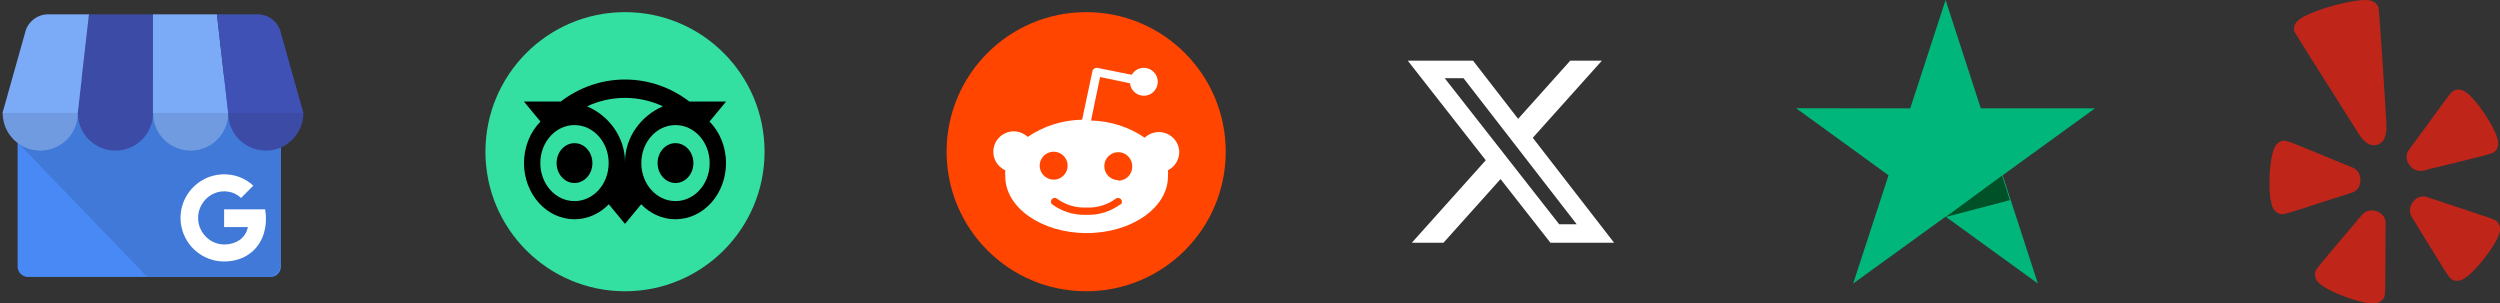 <svg width="206" height="25" viewBox="0 0 206 25" fill="none" xmlns="http://www.w3.org/2000/svg">
<rect x="0" y="0" width="206" height="25" fill="#333333" stroke="none"/>
<path d="M172.623 8.929H163.22L160.316 0L157.403 8.929L148 8.92L155.615 14.444L152.701 23.365L160.316 17.85L167.922 23.365L165.017 14.444L172.623 8.929Z" fill="#00B67A"/>
<path d="M165.614 16.494L164.966 14.468L160.312 17.883L165.614 16.494Z" fill="#005128"/>
<path d="M89.5 24C95.851 24 101 18.851 101 12.5C101 6.149 95.851 1 89.5 1C83.149 1 78 6.149 78 12.5C78 18.851 83.149 24 89.5 24Z" fill="#FF4500"/>
<path d="M97.17 12.5C97.136 11.574 96.358 10.851 95.429 10.882C95.017 10.896 94.626 11.065 94.329 11.348C93.019 10.456 91.481 9.967 89.901 9.933L90.647 6.346L93.108 6.863C93.177 7.495 93.743 7.952 94.374 7.883C95.006 7.815 95.463 7.249 95.395 6.617C95.326 5.985 94.76 5.528 94.128 5.597C93.765 5.634 93.439 5.845 93.259 6.16L90.441 5.597C90.249 5.554 90.058 5.674 90.015 5.868C90.015 5.871 90.015 5.871 90.015 5.874L89.166 9.864C87.565 9.89 86.007 10.382 84.681 11.279C84.006 10.645 82.943 10.676 82.308 11.354C81.674 12.028 81.705 13.092 82.382 13.726C82.514 13.849 82.665 13.955 82.834 14.029C82.823 14.198 82.823 14.367 82.834 14.535C82.834 17.111 85.836 19.206 89.537 19.206C93.239 19.206 96.241 17.114 96.241 14.535C96.252 14.367 96.252 14.198 96.241 14.029C96.818 13.741 97.181 13.146 97.17 12.5ZM85.67 13.652C85.67 13.017 86.187 12.5 86.822 12.5C87.457 12.5 87.974 13.017 87.974 13.652C87.974 14.287 87.457 14.804 86.822 14.804C86.184 14.798 85.67 14.287 85.67 13.652ZM92.35 16.814C91.533 17.428 90.532 17.743 89.509 17.7C88.486 17.743 87.485 17.428 86.668 16.814C86.559 16.682 86.579 16.485 86.71 16.376C86.825 16.282 86.988 16.282 87.105 16.376C87.797 16.882 88.64 17.139 89.498 17.099C90.355 17.145 91.201 16.899 91.901 16.399C92.027 16.276 92.233 16.279 92.356 16.405C92.479 16.531 92.476 16.736 92.35 16.859V16.814ZM92.144 14.844C91.51 14.844 90.993 14.327 90.993 13.692C90.993 13.057 91.51 12.54 92.144 12.54C92.779 12.54 93.296 13.057 93.296 13.692C93.322 14.327 92.828 14.861 92.193 14.887C92.173 14.887 92.156 14.887 92.136 14.887L92.144 14.844Z" fill="white"/>
<path d="M22.288 6.598H2.311C1.836 6.598 1.451 6.983 1.451 7.458V21.962C1.451 22.436 1.836 22.821 2.311 22.821H22.288C22.762 22.821 23.147 22.436 23.147 21.962V7.458C23.147 6.983 22.762 6.598 22.288 6.598Z" fill="#4989F5"/>
<path d="M22.036 6.476H2.537C1.933 6.476 1.463 11.151 1.463 11.755L12.141 22.821H22.036C22.642 22.819 23.133 22.328 23.135 21.723V7.574C23.133 6.969 22.642 6.478 22.036 6.476Z" fill="url(#paint0_linear_1870_43403)"/>
<path d="M6.404 9.315H12.603V1.179H7.332L6.404 9.315Z" fill="#3C4BA6"/>
<path d="M18.802 9.315H12.604V1.179H17.874L18.802 9.315ZM23.147 2.721L23.154 2.749C23.152 2.739 23.149 2.73 23.147 2.721Z" fill="#7BABF7"/>
<path d="M23.154 2.749L23.146 2.721C22.95 1.821 22.153 1.18 21.232 1.179H17.874L18.802 9.315H25L23.154 2.749Z" fill="#3F51B5"/>
<path d="M2.06 2.722L2.053 2.749C2.055 2.74 2.058 2.731 2.06 2.722Z" fill="#7BABF7"/>
<path d="M2.052 2.749L2.06 2.721C2.257 1.821 3.053 1.18 3.974 1.179H7.333L6.404 9.315H0.205L2.052 2.749Z" fill="#7BABF7"/>
<path fill-rule="evenodd" clip-rule="evenodd" d="M6.416 9.313C6.416 11.024 5.029 12.411 3.318 12.411C1.608 12.411 0.221 11.024 0.221 9.313H6.416Z" fill="#709BE0"/>
<path fill-rule="evenodd" clip-rule="evenodd" d="M12.61 9.313C12.61 11.024 11.223 12.411 9.513 12.411C7.802 12.411 6.415 11.024 6.415 9.313H12.61Z" fill="#3C4BA6"/>
<path fill-rule="evenodd" clip-rule="evenodd" d="M18.806 9.313C18.806 11.024 17.419 12.411 15.708 12.411C13.997 12.411 12.61 11.024 12.61 9.313H18.806Z" fill="#709BE0"/>
<path fill-rule="evenodd" clip-rule="evenodd" d="M25 9.313C25 11.024 23.613 12.411 21.902 12.411C20.192 12.411 18.805 11.024 18.805 9.313H25Z" fill="#3C4BA6"/>
<path d="M21.902 17.705C21.891 17.558 21.873 17.423 21.847 17.251H18.468C18.468 17.724 18.468 18.239 18.466 18.712H20.424C20.382 18.933 20.298 19.142 20.175 19.33C20.052 19.517 19.893 19.679 19.707 19.805C19.707 19.805 19.707 19.797 19.706 19.797C19.466 19.954 19.197 20.059 18.914 20.106C18.63 20.158 18.339 20.156 18.056 20.102C17.769 20.043 17.497 19.925 17.257 19.756C16.903 19.504 16.629 19.155 16.471 18.751C16.459 18.72 16.447 18.688 16.436 18.656V18.652L16.439 18.65C16.285 18.198 16.285 17.708 16.438 17.256C16.546 16.938 16.724 16.649 16.958 16.41C17.507 15.841 18.329 15.627 19.086 15.855C19.376 15.944 19.642 16.101 19.86 16.311L20.521 15.651C20.637 15.533 20.758 15.419 20.87 15.297C20.535 14.985 20.142 14.742 19.713 14.581C18.933 14.298 18.079 14.291 17.294 14.56C17.267 14.569 17.239 14.579 17.212 14.589C16.365 14.908 15.668 15.532 15.259 16.34C15.114 16.625 15.009 16.929 14.946 17.243C14.572 19.102 15.706 20.932 17.538 21.424C18.137 21.584 18.773 21.58 19.376 21.443C19.924 21.32 20.431 21.056 20.848 20.679C21.282 20.279 21.593 19.747 21.756 19.181C21.893 18.702 21.942 18.202 21.902 17.705Z" fill="white"/>
<path d="M51.5 24C57.851 24 63 18.851 63 12.5C63 6.149 57.851 1 51.5 1C45.149 1 40 6.149 40 12.5C40 18.851 45.149 24 51.5 24Z" fill="#34E0A1"/>
<path d="M58.467 10.017L59.828 8.369H56.809C55.298 7.221 53.473 6.552 51.499 6.552C49.528 6.552 47.708 7.222 46.199 8.369H43.173L44.534 10.017C43.7 10.864 43.177 12.084 43.177 13.438C43.177 15.994 45.04 18.067 47.337 18.067C48.429 18.067 49.423 17.599 50.166 16.833L51.499 18.448L52.833 16.834C53.575 17.6 54.568 18.067 55.66 18.067C57.958 18.067 59.823 15.994 59.823 13.438C59.824 12.082 59.301 10.862 58.467 10.017ZM47.339 16.571C45.783 16.571 44.523 15.168 44.523 13.438C44.523 11.708 45.783 10.306 47.339 10.306C48.894 10.306 50.154 11.708 50.154 13.438C50.154 15.168 48.894 16.571 47.339 16.571ZM51.5 13.347C51.5 11.286 50.153 9.516 48.375 8.76C49.336 8.313 50.391 8.065 51.499 8.065C52.607 8.065 53.663 8.313 54.625 8.76C52.848 9.518 51.5 11.286 51.5 13.347ZM55.661 16.571C54.106 16.571 52.845 15.168 52.845 13.438C52.845 11.708 54.106 10.306 55.661 10.306C57.217 10.306 58.477 11.708 58.477 13.438C58.477 15.168 57.216 16.571 55.661 16.571ZM55.661 11.795C54.846 11.795 54.185 12.53 54.185 13.437C54.185 14.344 54.846 15.079 55.661 15.079C56.477 15.079 57.137 14.344 57.137 13.437C57.137 12.531 56.477 11.795 55.661 11.795ZM48.815 13.438C48.815 14.345 48.154 15.08 47.339 15.08C46.523 15.08 45.863 14.345 45.863 13.438C45.863 12.531 46.523 11.796 47.339 11.796C48.154 11.795 48.815 12.531 48.815 13.438Z" fill="black"/>
<path d="M129.388 5H131.995L126.3 11.354L133 20H127.754L123.645 14.756L118.944 20H116.336L122.427 13.204L116 5H121.379L125.093 9.793L129.388 5ZM128.474 18.477H129.918L120.594 6.443H119.044L128.474 18.477Z" fill="white"/>
<path d="M187.484 12.037C187.078 12.689 186.908 14.739 187.049 16.098C187.098 16.546 187.18 16.921 187.297 17.145C187.459 17.453 187.732 17.638 188.041 17.648C188.24 17.659 188.365 17.624 192.107 16.417C192.107 16.417 193.769 15.884 193.777 15.88C194.192 15.773 194.472 15.391 194.499 14.903C194.526 14.402 194.269 13.96 193.843 13.801C193.843 13.801 192.67 13.322 192.668 13.322C188.646 11.659 188.466 11.593 188.263 11.591C187.951 11.581 187.676 11.737 187.484 12.037ZM196.479 24.434C196.545 24.244 196.553 24.115 196.564 20.171C196.564 20.171 196.572 18.43 196.574 18.411C196.6 17.983 196.326 17.595 195.875 17.42C195.409 17.241 194.909 17.352 194.628 17.702C194.628 17.702 193.808 18.678 193.804 18.678C190.987 21.997 190.868 22.151 190.801 22.347C190.758 22.462 190.743 22.585 190.756 22.709C190.772 22.885 190.852 23.058 190.983 23.221C191.637 24 194.77 25.155 195.77 24.983C196.121 24.923 196.373 24.728 196.479 24.434ZM202.837 23.062C203.782 22.684 205.842 20.056 205.988 19.043C206.039 18.691 205.928 18.387 205.686 18.193C205.528 18.074 205.408 18.027 201.666 16.795C201.666 16.795 200.026 16.252 200.004 16.242C199.606 16.088 199.153 16.232 198.849 16.608C198.532 16.994 198.484 17.506 198.739 17.891L199.399 18.968C201.619 22.585 201.789 22.84 201.949 22.966C202.195 23.161 202.509 23.194 202.837 23.062ZM200.904 13.752C205.153 12.72 205.319 12.664 205.485 12.553C205.744 12.379 205.873 12.089 205.85 11.735C205.85 11.725 205.852 11.712 205.85 11.7C205.742 10.651 203.913 7.929 203.011 7.487C202.691 7.333 202.371 7.343 202.107 7.522C201.943 7.629 201.822 7.791 199.546 10.915C199.546 10.915 198.519 12.319 198.507 12.333C198.236 12.664 198.232 13.137 198.497 13.544C198.771 13.966 199.235 14.169 199.659 14.052C199.659 14.052 199.643 14.083 199.639 14.087C199.848 14.007 200.221 13.914 200.904 13.752ZM196.637 10.232C196.564 8.542 196.057 1.018 195.998 0.671C195.912 0.354 195.666 0.13 195.313 0.04C194.226 -0.23 190.079 0.936 189.31 1.73C189.062 1.989 188.972 2.305 189.046 2.587C189.167 2.836 194.306 10.945 194.306 10.945C195.065 12.181 195.686 11.988 195.889 11.924C196.09 11.864 196.707 11.671 196.637 10.232Z" fill="#BF2519"/>
<defs>
<linearGradient id="paint0_linear_1870_43403" x1="1.463" y1="7595.81" x2="23060" y2="7595.81" gradientUnits="userSpaceOnUse">
<stop offset="0.03" stop-color="#4079D8"/>
<stop offset="1" stop-color="#4989F5"/>
</linearGradient>
</defs>
</svg>
